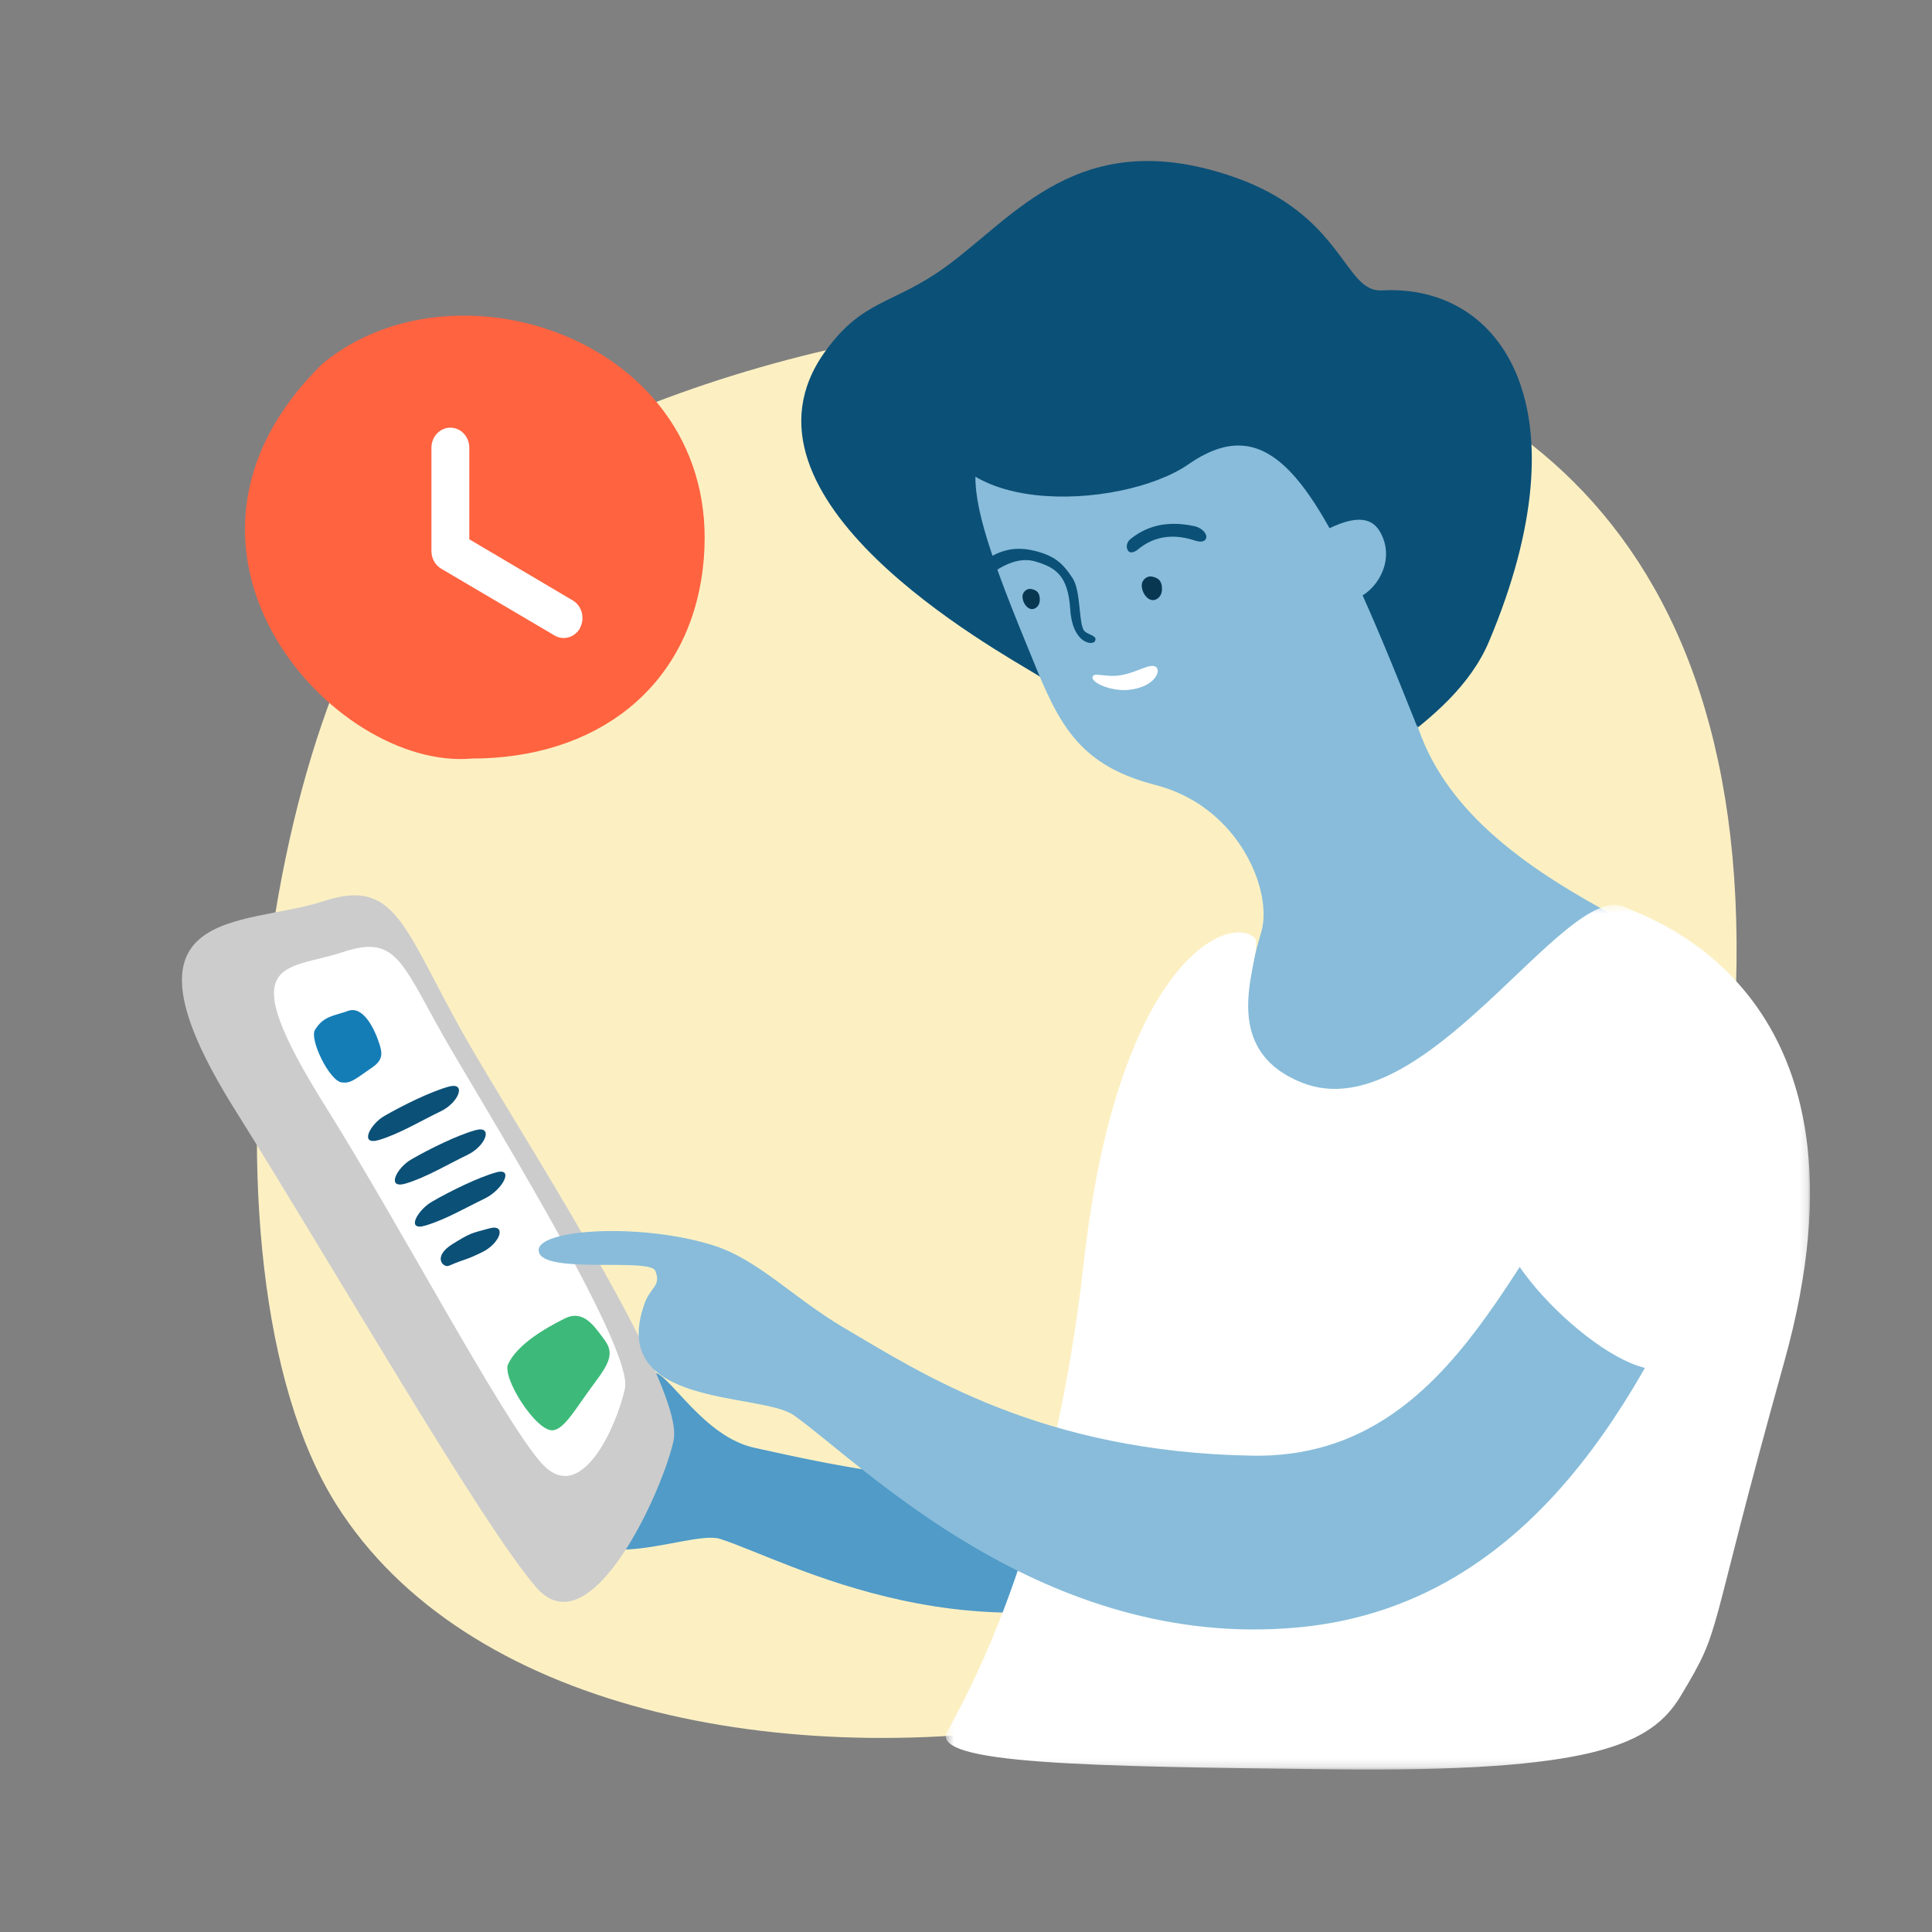 <svg width="240" height="240" viewBox="0 0 240 240" fill="none" xmlns="http://www.w3.org/2000/svg">
<rect x="0" y="0" width="240" height="240" fill="#808080" stroke="none"/>
<path fill-rule="evenodd" clip-rule="evenodd" d="M55.959 63.472C33.02 81.106 22.916 156.914 41.763 186.872C73.763 237.739 199.088 218.537 211.83 154.192C241.241 5.67 95.858 32.8 55.959 63.472Z" fill="#FCF0C3"/>
<path fill-rule="evenodd" clip-rule="evenodd" d="M102.487 43.688C107.201 37.126 110.868 37.914 117.416 33.189C126.08 26.937 134.101 15.459 153.035 21.903C166.916 26.628 166.916 36.339 171.63 36.077C186.813 35.231 197.035 51.037 184.987 79.646C180.29 90.8 165.758 95.512 162.917 102.051C159.678 109.504 135.52 87.936 128.881 83.865C123.737 80.711 89.412 61.887 102.487 43.688Z" fill="#0B5077"/>
<path fill-rule="evenodd" clip-rule="evenodd" d="M93.743 179.855C87.47 178.498 83.254 170.836 81.303 170.485C79.393 170.143 83.345 177.69 83.553 178.129C84.493 180.119 71.442 180.088 70.831 183.8C68.417 198.462 85.308 189.865 89.432 191.162C97.715 193.765 121.396 207.485 149.825 195.484C178.253 183.483 166.126 150.819 170.87 135.53C172.236 131.125 167.146 119.869 157.975 130.4C148.621 141.142 139.635 174.432 133.76 179.721C125.362 187.281 103.048 181.868 93.743 179.855Z" fill="#509BC8"/>
<path fill-rule="evenodd" clip-rule="evenodd" d="M143.525 97.51C133.083 94.832 131.138 88.878 127.408 79.781C117.734 56.189 119.478 54.633 131.497 47.881C149.526 37.754 160.42 47.937 167.439 60.486C174.458 73.034 173.806 81.127 175.558 88.307C178.354 99.762 188.545 107.134 199.129 112.979C212.595 120.416 178.765 138.784 165.955 137.826C153.144 136.867 153.732 125.578 156.673 115.801C158.167 110.831 154.011 100.2 143.525 97.51Z" fill="#88BCDA"/>
<path fill-rule="evenodd" clip-rule="evenodd" d="M116.464 50.098C115.456 64.591 139.292 63.46 147.643 57.67C158.81 49.928 164.691 61.703 175.994 90.145C176.85 92.298 188.97 38.022 145.425 34.362C126.619 32.781 116.916 43.589 116.464 50.098Z" fill="#0B5077"/>
<mask id="mask0_905_3841" style="mask-type:luminance" maskUnits="userSpaceOnUse" x="117" y="112" width="108" height="108">
<path fill-rule="evenodd" clip-rule="evenodd" d="M117.498 112.41H224.843V219.819H117.498V112.41Z" fill="white"/>
</mask>
<g mask="url(#mask0_905_3841)">
<path fill-rule="evenodd" clip-rule="evenodd" d="M201.808 112.675C205.034 114.181 234.401 123.491 221.653 169.148C211.684 204.851 214.134 201.743 208.82 210.618C205.136 216.771 197.993 220.171 165.354 219.791C135.342 219.44 115.383 219.173 117.677 215.08C128.415 195.92 132.817 173.085 134.643 156.785C138.768 119.953 152.313 113.521 155.799 116.453C157.413 117.809 150.24 129.953 161.764 134.502C176.938 140.493 194.457 109.241 201.808 112.675Z" fill="white"/>
</g>
<path fill-rule="evenodd" clip-rule="evenodd" d="M29.191 137.861C41.645 157.728 59.949 189.583 66.666 197.244C73.384 204.905 82.299 185.28 83.674 178.954C85.051 172.628 67.746 145.766 58.981 130.907C50.215 116.048 49.748 108.806 40.209 111.941C30.232 115.22 13.132 112.241 29.191 137.861Z" fill="#CCCCCC"/>
<path fill-rule="evenodd" clip-rule="evenodd" d="M40.498 137.552C49.664 152.174 62.265 176.056 67.209 181.695C72.154 187.333 76.623 177.132 77.635 172.476C78.648 167.82 62.788 141.813 56.337 130.877C49.885 119.941 49.67 115.948 42.649 118.255C35.306 120.668 28.678 118.696 40.498 137.552Z" fill="white"/>
<path fill-rule="evenodd" clip-rule="evenodd" d="M51.069 144.04C49.262 145.083 47.923 147.762 50.419 147.017C52.916 146.272 55.779 144.56 58.072 143.461C60.366 142.361 61.301 139.778 59.07 140.393C56.838 141.009 53.393 142.698 51.069 144.04Z" fill="#0B5077"/>
<path fill-rule="evenodd" clip-rule="evenodd" d="M47.74 138.633C45.933 139.675 44.594 142.355 47.09 141.61C49.587 140.865 52.449 139.153 54.743 138.053C57.036 136.954 57.972 134.371 55.741 134.986C53.509 135.601 50.064 137.291 47.74 138.633Z" fill="#0B5077"/>
<path fill-rule="evenodd" clip-rule="evenodd" d="M53.66 149.278C51.854 150.321 50.363 152.987 52.859 152.241C55.355 151.496 57.886 150.007 60.179 148.907C62.472 147.807 63.893 145.016 61.662 145.631C59.43 146.247 55.985 147.937 53.66 149.278Z" fill="#0B5077"/>
<path fill-rule="evenodd" clip-rule="evenodd" d="M56.252 154.515C53.636 156.131 55.086 157.521 55.743 157.242C58.142 156.225 57.553 156.675 59.846 155.575C62.14 154.476 63.001 151.985 60.769 152.6C58.538 153.216 58.536 153.105 56.252 154.515Z" fill="#0B5077"/>
<path fill-rule="evenodd" clip-rule="evenodd" d="M63.121 169.457C62.343 171.13 66.508 177.685 68.584 177.677C70.078 177.672 71.579 174.838 73.842 171.825C75.745 169.292 76.301 168.061 75.094 166.448C73.888 164.836 72.524 162.618 70.186 163.774C67.847 164.931 64.283 166.958 63.121 169.457Z" fill="#3DBA7A"/>
<path fill-rule="evenodd" clip-rule="evenodd" d="M39.126 127.937C38.411 129.105 40.929 134.294 42.461 134.464C43.563 134.587 43.93 134.201 46.228 132.61C47.719 131.578 47.516 130.714 46.928 129.098C46.418 127.692 45.074 124.919 43.251 125.573C41.428 126.227 40.195 126.192 39.126 127.937Z" fill="#157DB6"/>
<path fill-rule="evenodd" clip-rule="evenodd" d="M104.927 164.995C98.567 161.265 94.203 156.477 88.649 154.718C79.199 151.726 65.506 152.757 67.031 155.747C68.279 158.194 80.75 156.266 81.4 157.858C82.18 159.763 80.805 159.844 80.049 161.979C75.46 174.943 94.491 172.914 98.608 175.808C106.877 181.62 129.522 205.098 161.237 202.165C192.952 199.231 205.59 167.869 212.998 152.859C215.132 148.534 211.587 134.409 200.295 142.634C188.778 151.023 181.993 181.248 155.651 180.831C129.309 180.415 114.363 170.528 104.927 164.995Z" fill="#88BCDA"/>
<path fill-rule="evenodd" clip-rule="evenodd" d="M186.446 149.699C183.811 155.603 200.748 171.86 206.917 169.964C213.086 168.068 221.799 149.823 218.248 138.176C215.348 128.666 199.675 128.082 192.484 139.413C189.012 144.886 187.927 146.381 186.446 149.699Z" fill="white"/>
<path fill-rule="evenodd" clip-rule="evenodd" d="M144.336 72.909C144.259 72.149 143.916 71.793 143.127 71.628C142.436 71.483 141.923 72.08 141.851 72.503C141.689 73.46 142.597 74.885 143.561 74.482C144.215 74.209 144.399 73.543 144.336 72.909Z" fill="#083752"/>
<path fill-rule="evenodd" clip-rule="evenodd" d="M129.157 74.266C129.092 73.617 128.798 73.313 128.126 73.172C127.536 73.049 127.098 73.558 127.037 73.92C126.898 74.736 127.673 75.952 128.497 75.608C129.054 75.375 129.212 74.806 129.157 74.266Z" fill="#083752"/>
<path fill-rule="evenodd" clip-rule="evenodd" d="M148.348 65.356C144.55 64.538 142.099 65.614 140.413 66.979C139.972 67.335 139.838 67.965 140.119 68.391C140.401 68.819 140.959 68.586 141.396 68.226C142.718 67.135 144.992 65.987 148.482 67.162C148.964 67.325 149.665 67.389 149.837 66.847C149.99 66.368 149.385 65.58 148.348 65.356Z" fill="#0B5077"/>
<path fill-rule="evenodd" clip-rule="evenodd" d="M128.534 68.428C125.831 67.757 123.649 68.411 121.337 70.435C120.538 71.135 120.33 72.013 120.654 72.397C121.021 72.832 121.643 72.503 122.027 72.168C124.801 69.743 126.961 69.258 128.603 69.747C131.053 70.476 132.677 71.391 132.95 75.706C133.217 79.917 135.683 80.213 136.005 79.665C136.426 78.948 135.181 78.903 134.7 78.378C133.975 77.585 134.3 73.453 133.248 71.833C132.046 69.981 131.011 69.042 128.534 68.428Z" fill="#0B5077"/>
<path fill-rule="evenodd" clip-rule="evenodd" d="M140.294 85.689C138.024 85.965 135.181 84.686 135.796 83.95C136.069 83.623 137.197 84.027 138.605 83.95C140.928 83.824 142.961 82.162 143.674 82.92C144.174 83.452 143.424 85.31 140.294 85.689Z" fill="white"/>
<path fill-rule="evenodd" clip-rule="evenodd" d="M164.838 65.77C169.422 63.474 170.878 64.884 171.629 66.435C173.469 70.234 170.32 74.221 167.749 74.527C165.082 74.845 162.556 66.914 164.838 65.77Z" fill="#88BCDA"/>
<path fill-rule="evenodd" clip-rule="evenodd" d="M58.635 94.227C73.861 94.227 85.466 85.658 87.296 70.715C90.707 42.868 57.08 31.078 40.05 45.189C16.539 68.252 41.393 95.794 58.635 94.227Z" fill="#FF6340"/>
<path fill-rule="evenodd" clip-rule="evenodd" d="M72.066 78.002C71.436 79.166 70.05 79.592 68.93 78.966L54.818 70.651C54.062 70.213 53.592 69.37 53.595 68.456V55.62C53.595 54.242 54.648 53.125 55.947 53.125C57.246 53.125 58.299 54.242 58.299 55.62V66.993L71.188 74.609C72.292 75.29 72.682 76.782 72.066 77.969V78.002Z" fill="white"/>
</svg>
